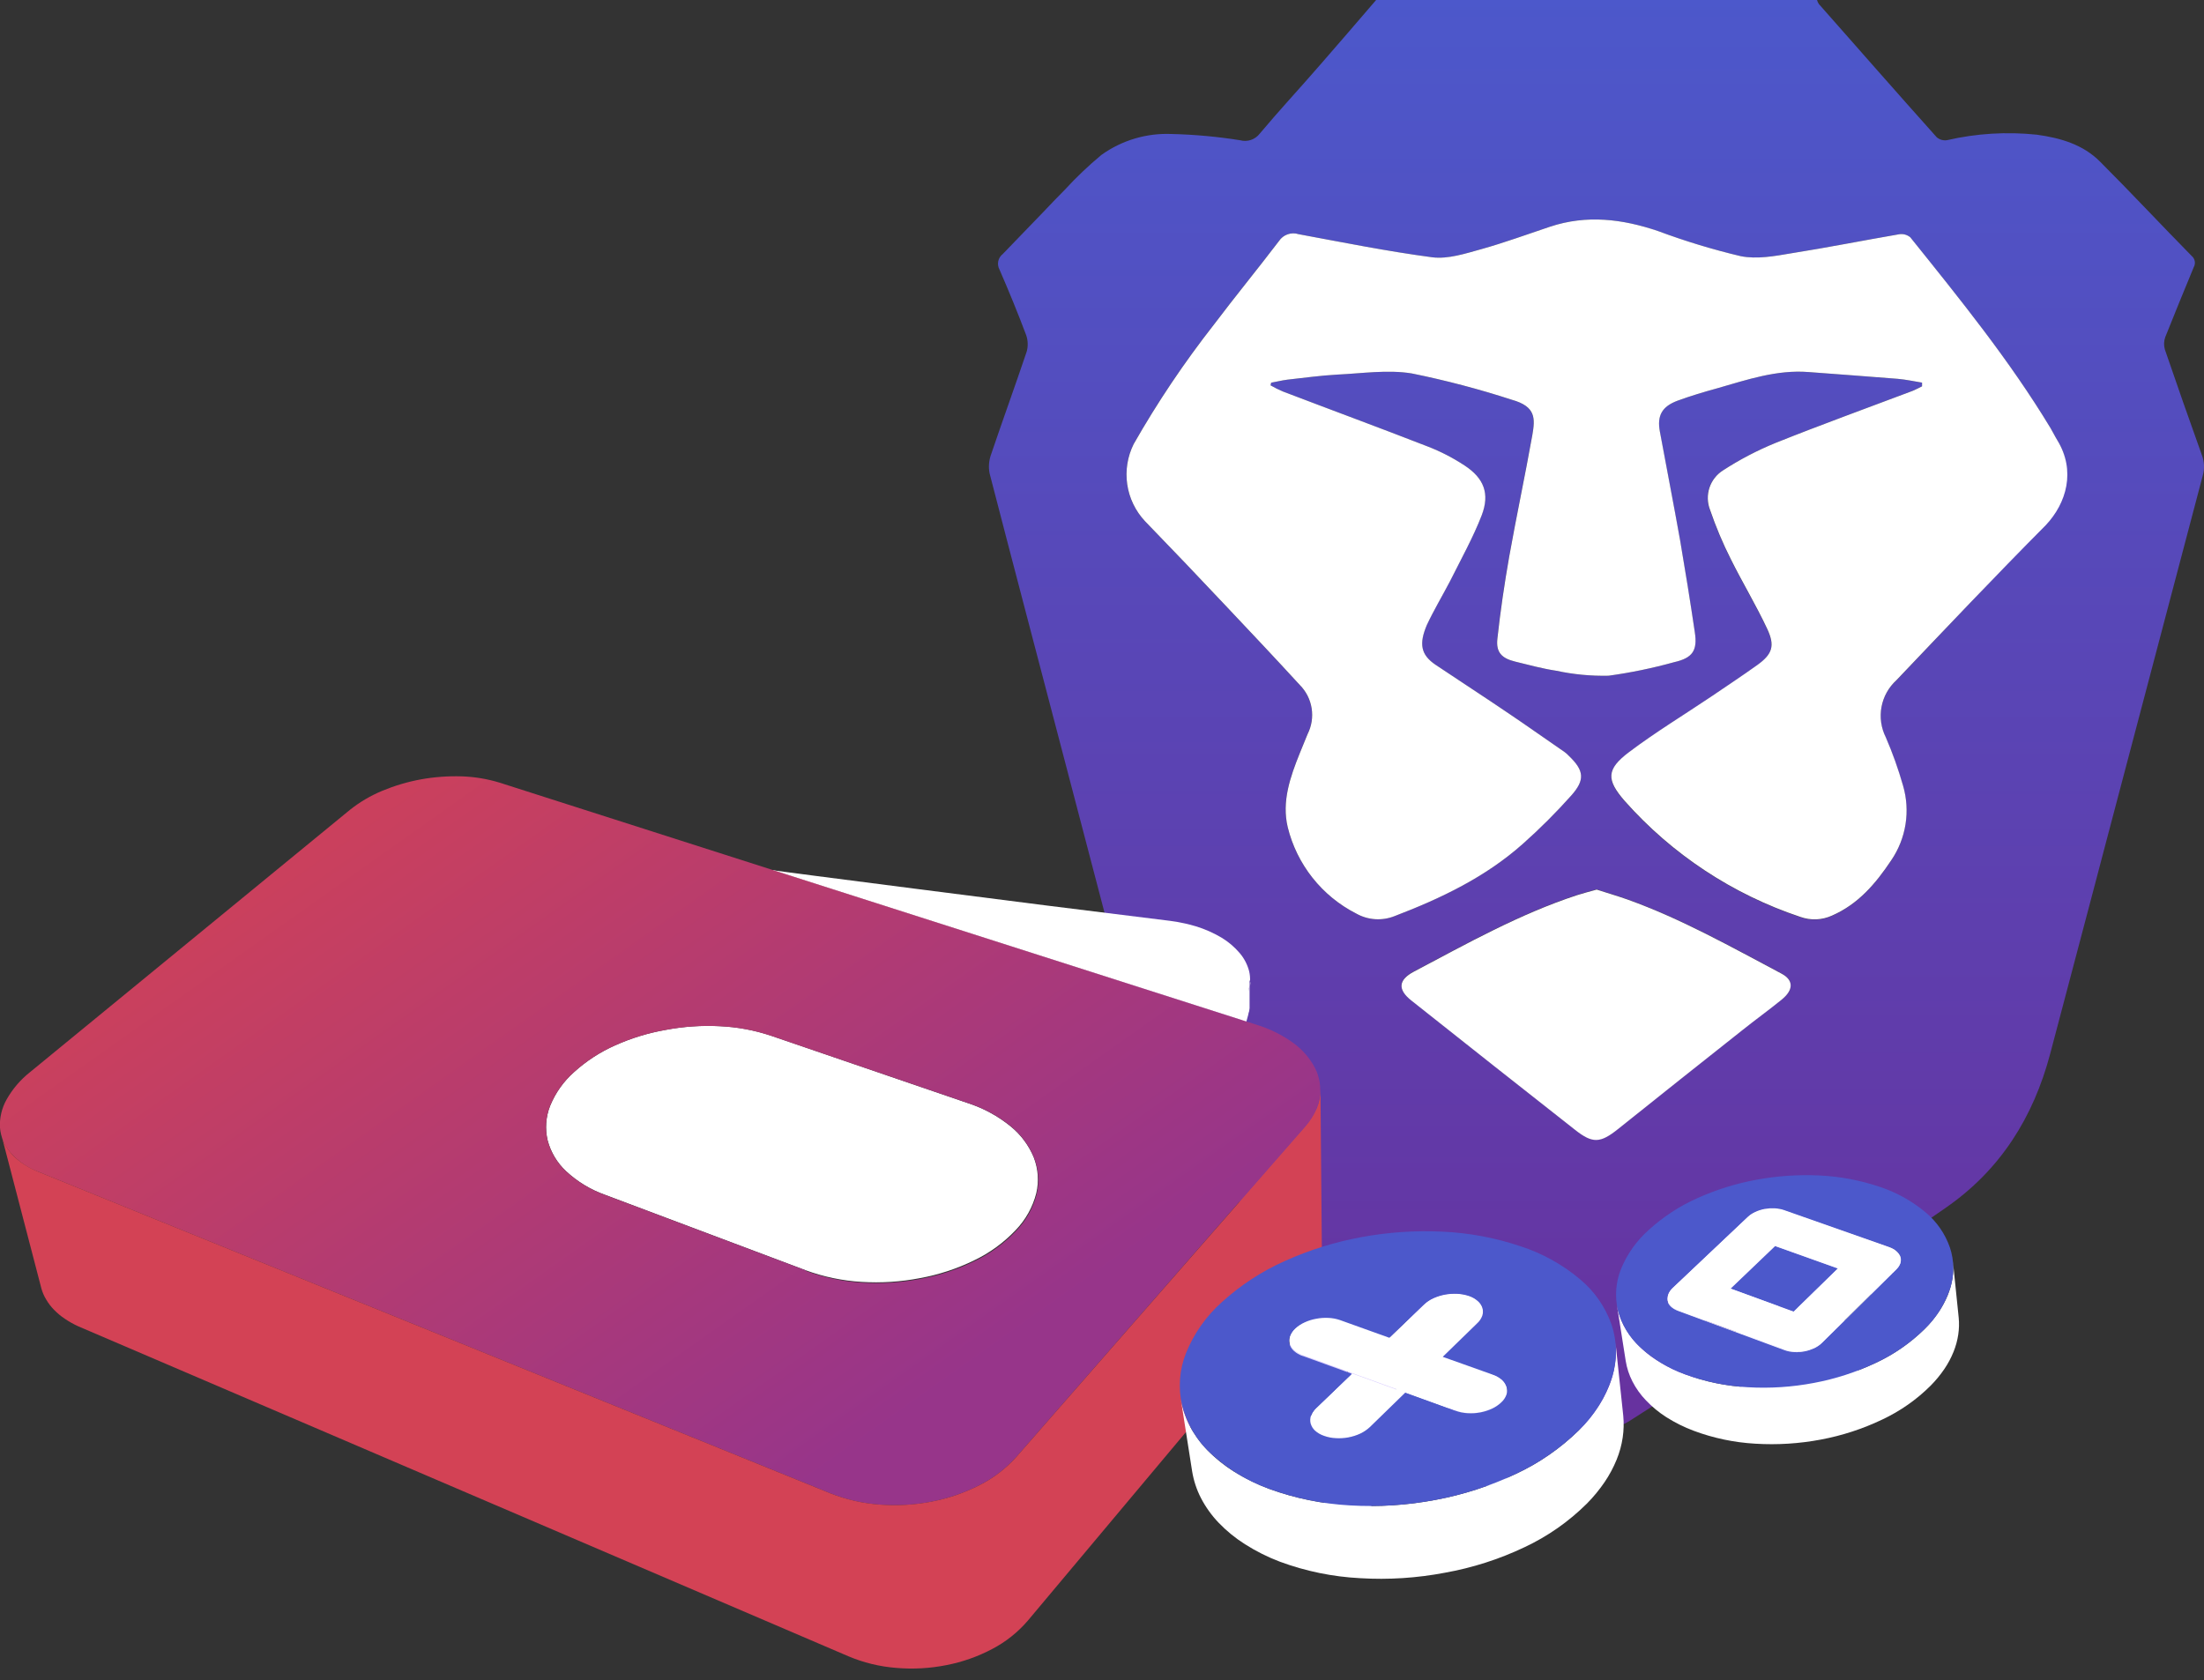 <?xml version="1.0" encoding="UTF-8"?>
<svg fill="none" viewBox="0 0 240 183" xmlns="http://www.w3.org/2000/svg">
<rect x="0" y="0" width="240" height="183" fill="#333333" stroke="none"/>
<g clip-path="url(#i)">
<path d="m239.76 49.54c-1.366-3.812-2.707-7.638-4.022-11.478-0.129-0.441-0.114-0.911 0.042-1.343 0.999-2.519 2.04-5.038 3.098-7.607 0.116-0.2 0.157-0.435 0.116-0.663-0.042-0.228-0.163-0.433-0.342-0.58-3.359-3.417-6.6-6.894-9.976-10.269-1.864-1.873-4.324-2.578-6.876-2.93-3.272-0.345-6.577-0.143-9.782 0.596-0.196 0.03-0.396 0.019-0.587-0.033s-0.369-0.144-0.522-0.269c-4.307-4.811-8.556-9.664-12.847-14.526-0.09-0.134-0.158-0.281-0.201-0.437h-48.012c-2.032 2.359-4.055 4.727-6.104 7.07-2.183 2.519-4.434 4.937-6.566 7.481-0.245 0.32-0.579 0.559-0.961 0.688-0.381 0.129-0.792 0.141-1.18 0.034-2.465-0.393-4.953-0.62-7.448-0.68-2.733-0.12-5.427 0.681-7.65 2.276-1.408 1.167-2.735 2.43-3.971 3.778-0.84 0.84-1.596 1.637-2.385 2.469-1.461 1.517-2.925 3.034-4.391 4.551-0.25 0.192-0.423 0.466-0.489 0.773s-0.021 0.629 0.128 0.906c1.024 2.351 1.998 4.727 2.905 7.137 0.208 0.587 0.229 1.223 0.059 1.822-1.26 3.736-2.612 7.456-3.879 11.201-0.236 0.653-0.291 1.358-0.16 2.04 2.578 9.967 5.206 19.917 7.809 29.875 1.452 5.533 2.897 11.084 4.349 16.608 1.271 4.854 2.544 9.704 3.821 14.552 0.235 0.839 0.487 1.754 0.747 2.619 0.942 3.434 2.446 6.688 4.45 9.631 0.487 0.68 0.999 1.319 1.537 1.931 1.386 1.545 2.918 2.951 4.576 4.199 0.84 0.646 1.679 1.259 2.578 1.864 0.126 0.084 0.252 0.168 0.369 0.26 0.118 0.092 0.218 0.143 0.336 0.218l1.956 1.344c0.177 0.117 0.361 0.252 0.555 0.369 5.357 3.661 10.722 7.317 16.096 10.966 2.049 1.394 4.095 2.794 6.138 4.199l0.73 0.495 0.697 0.462c0.061 0.047 0.126 0.089 0.193 0.126 1.789 1.192 3.602 2.334 5.441 3.451 0.808 0.547 1.728 0.907 2.693 1.052s1.95 0.073 2.883-0.213c0.635-0.202 1.241-0.484 1.805-0.839 0.168-0.109 0.353-0.219 0.521-0.336 1.892-1.204 3.772-2.413 5.642-3.627l0.647-0.42c0.095-0.057 0.188-0.119 0.277-0.185l0.126-0.076c1.771-1.15 3.535-2.334 5.281-3.518 0.118-0.067 0.227-0.151 0.336-0.226l0.453-0.303 0.244-0.168c2.564-1.735 5.122-3.481 7.674-5.239 4.383-3.006 8.764-6.026 13.141-9.06 5.953-4.114 9.555-9.849 11.394-16.793 1.618-6.119 3.236-12.243 4.853-18.372 0.278-1.066 0.563-2.133 0.84-3.199 3.633-13.798 7.272-27.594 10.916-41.387 0.214-0.747 0.178-1.542-0.101-2.267zm-45.745 59.305c-1.419 1.15-2.897 2.217-4.324 3.359-4.517 3.571-9.021 7.154-13.51 10.747-1.923 1.537-2.763 1.587-4.66 0.093-5.962-4.686-11.909-9.385-17.843-14.098-1.503-1.192-1.427-2.242 0.285-3.149 5.786-3.056 11.512-6.28 17.776-8.329 0.672-0.218 1.352-0.386 2.124-0.605 1.084 0.353 2.217 0.68 3.359 1.083 5.878 2.108 11.31 5.181 16.793 8.086 1.302 0.731 1.293 1.789 0 2.838v-0.025zm28.666-51.748c-5.407 5.651-10.781 11.344-16.18 17.012-0.848 0.767-1.42 1.792-1.629 2.915-0.209 1.124-0.044 2.285 0.47 3.307 0.738 1.707 1.363 3.46 1.873 5.248 0.403 1.371 0.497 2.815 0.273 4.226-0.224 1.412-0.759 2.756-1.566 3.935-1.68 2.519-3.577 4.753-6.432 6.004-1.09 0.499-2.332 0.55-3.46 0.143-7.357-2.454-13.941-6.797-19.093-12.595-2.041-2.334-2.049-3.476 0.453-5.357 2.863-2.158 5.936-4.022 8.909-6.02 1.679-1.142 3.358-2.25 5.038-3.451 1.679-1.201 1.948-2.116 1.091-3.946-1.2-2.569-2.695-5.038-3.946-7.557-0.883-1.745-1.643-3.549-2.276-5.399-0.31-0.776-0.338-1.637-0.077-2.431 0.261-0.794 0.794-1.47 1.505-1.91 1.811-1.174 3.728-2.175 5.726-2.989 4.929-1.973 9.925-3.779 14.879-5.651 0.361-0.143 0.697-0.328 1.05-0.504v-0.403c-0.84-0.134-1.747-0.336-2.628-0.411-3.242-0.269-6.483-0.487-9.715-0.739-3.477-0.277-6.718 0.84-9.942 1.763-1.469 0.403-2.93 0.84-4.349 1.36-1.68 0.63-2.242 1.612-1.915 3.359 0.731 3.963 1.503 7.91 2.209 11.873 0.565 3.291 1.097 6.617 1.595 9.975 0.311 2.015-0.252 2.813-2.242 3.266-2.346 0.652-4.733 1.146-7.146 1.478-1.92 0.043-3.84-0.141-5.718-0.546-1.503-0.227-2.972-0.63-4.45-0.991-1.478-0.361-2.116-1.016-1.939-2.519 0.327-2.981 0.764-5.953 1.284-8.909 0.79-4.425 1.73-8.816 2.519-13.241 0.311-1.814 0.403-3.107-2.216-3.846-3.581-1.165-7.226-2.124-10.916-2.872-2.628-0.428-5.399 0-8.103 0.126-1.822 0.101-3.635 0.353-5.449 0.554-0.596 0.075-1.176 0.227-1.763 0.327 0 0.101-0.042 0.202-0.068 0.285 0.441 0.257 0.898 0.484 1.369 0.68 5.231 1.998 10.496 3.938 15.718 5.97 1.42 0.547 2.777 1.245 4.048 2.082 2.116 1.385 2.771 3.073 1.864 5.433-0.907 2.359-2.267 4.811-3.46 7.196-0.839 1.604-1.755 3.132-2.519 4.761-0.839 2.007-0.697 3.216 0.991 4.341 2.637 1.772 5.307 3.493 7.935 5.281 2.049 1.377 4.055 2.813 6.079 4.198 0.165 0.118 0.317 0.253 0.453 0.403 1.68 1.604 1.806 2.628 0.252 4.358-1.644 1.843-3.393 3.59-5.239 5.231-4.072 3.627-8.917 5.945-13.972 7.876-0.676 0.27-1.405 0.385-2.132 0.336-0.727-0.05-1.433-0.262-2.066-0.622-1.841-0.94-3.458-2.264-4.742-3.884-1.283-1.62-2.204-3.497-2.698-5.503-0.671-2.804 0.269-5.483 1.319-8.086 0.277-0.68 0.554-1.377 0.839-2.057 0.44-0.867 0.595-1.85 0.444-2.81-0.15-0.96-0.6-1.848-1.283-2.539-2.662-2.905-5.358-5.76-8.053-8.615-2.922-3.107-5.861-6.186-8.816-9.236-1.037-1.107-1.71-2.505-1.93-4.006-0.219-1.501 0.027-3.033 0.704-4.391 2.583-4.535 5.496-8.873 8.715-12.981 2.318-3.073 4.77-6.062 7.104-9.127 0.226-0.342 0.558-0.6 0.945-0.735 0.386-0.135 0.807-0.139 1.196-0.013 4.845 0.898 9.681 1.872 14.568 2.519 1.722 0.21 3.594-0.411 5.332-0.89 2.519-0.705 5.038-1.629 7.498-2.452 3.972-1.31 7.851-0.84 11.755 0.487 2.936 1.095 5.937 2.006 8.985 2.729 1.746 0.353 3.686 0 5.5-0.311 3.938-0.621 7.842-1.402 11.755-2.074 0.215-0.035 0.435-0.023 0.645 0.035 0.211 0.058 0.406 0.161 0.572 0.301 5.391 6.717 10.807 13.393 15.265 20.773 0.261 0.437 0.479 0.898 0.748 1.335 1.931 3.208 0.923 6.726-1.344 9.136z" fill="url(#h)"/>
<path d="m194.02 108.87c-1.419 1.151-2.897 2.217-4.324 3.359-4.517 3.571-9.021 7.154-13.51 10.748-1.923 1.536-2.763 1.587-4.66 0.092-5.962-4.685-11.909-9.385-17.843-14.098-1.503-1.192-1.427-2.242 0.285-3.149 5.786-3.056 11.512-6.28 17.776-8.329 0.672-0.218 1.352-0.386 2.124-0.605 1.084 0.353 2.217 0.68 3.359 1.083 5.878 2.107 11.31 5.181 16.793 8.085 1.302 0.706 1.293 1.764 0 2.813z" fill="#fff"/>
<path d="m206.51 74.083c-0.848 0.767-1.42 1.792-1.629 2.915-0.209 1.124-0.044 2.285 0.47 3.307 0.738 1.707 1.363 3.46 1.873 5.248 0.403 1.371 0.497 2.815 0.273 4.226-0.224 1.412-0.759 2.756-1.566 3.935-1.68 2.519-3.577 4.753-6.432 6.004-1.09 0.499-2.332 0.55-3.46 0.143-7.357-2.454-13.941-6.797-19.093-12.595-2.041-2.334-2.049-3.476 0.453-5.357 2.863-2.158 5.936-4.022 8.909-6.02 1.679-1.142 3.358-2.25 5.038-3.451 1.679-1.201 1.948-2.116 1.091-3.946-1.2-2.569-2.695-5.038-3.946-7.557-0.883-1.745-1.643-3.549-2.276-5.399-0.304-0.773-0.328-1.628-0.067-2.416s0.79-1.461 1.495-1.9c1.811-1.174 3.728-2.175 5.726-2.989 4.929-1.973 9.925-3.779 14.879-5.651 0.361-0.143 0.697-0.327 1.05-0.504v-0.403c-0.84-0.134-1.747-0.336-2.628-0.411-3.242-0.269-6.483-0.487-9.715-0.739-3.477-0.277-6.718 0.84-9.942 1.763-1.469 0.403-2.93 0.84-4.349 1.36-1.68 0.63-2.242 1.612-1.915 3.359 0.731 3.963 1.503 7.91 2.209 11.873 0.565 3.292 1.097 6.617 1.595 9.975 0.311 2.015-0.252 2.813-2.242 3.266-2.346 0.652-4.733 1.146-7.146 1.478-1.92 0.043-3.84-0.141-5.718-0.546-1.503-0.227-2.972-0.63-4.45-0.991-1.478-0.361-2.116-1.016-1.939-2.519 0.327-2.981 0.764-5.953 1.284-8.909 0.79-4.425 1.73-8.816 2.519-13.241 0.311-1.814 0.403-3.107-2.216-3.846-3.581-1.165-7.226-2.124-10.916-2.872-2.628-0.428-5.399 0-8.103 0.126-1.822 0.101-3.635 0.353-5.449 0.554-0.596 0.076-1.176 0.227-1.763 0.328 0 0.101-0.042 0.202-0.068 0.285 0.441 0.257 0.898 0.484 1.369 0.68 5.231 1.998 10.496 3.938 15.718 5.97 1.42 0.547 2.777 1.245 4.048 2.082 2.116 1.385 2.77 3.073 1.864 5.433-0.907 2.359-2.267 4.811-3.46 7.196-0.839 1.604-1.755 3.132-2.519 4.761-0.839 2.007-0.697 3.216 0.991 4.341 2.637 1.772 5.307 3.493 7.935 5.281 2.049 1.377 4.055 2.813 6.079 4.198 0.165 0.118 0.317 0.253 0.453 0.403 1.68 1.604 1.806 2.628 0.252 4.358-1.644 1.843-3.393 3.59-5.239 5.231-4.073 3.627-8.917 5.945-13.972 7.876-0.676 0.27-1.405 0.385-2.132 0.336-0.727-0.05-1.433-0.262-2.066-0.622-1.841-0.94-3.458-2.264-4.742-3.884-1.283-1.62-2.204-3.497-2.698-5.503-0.672-2.804 0.269-5.483 1.318-8.086 0.278-0.68 0.555-1.377 0.84-2.057 0.44-0.867 0.595-1.85 0.444-2.81-0.15-0.96-0.6-1.848-1.284-2.539-2.661-2.905-5.357-5.76-8.052-8.615-2.922-3.107-5.861-6.186-8.816-9.236-1.037-1.107-1.71-2.505-1.93-4.006-0.219-1.501 0.027-3.033 0.704-4.391 2.583-4.535 5.496-8.873 8.715-12.981 2.318-3.073 4.77-6.062 7.104-9.127 0.226-0.342 0.558-0.6 0.945-0.735 0.386-0.135 0.807-0.139 1.196-0.013 4.845 0.898 9.681 1.872 14.568 2.519 1.722 0.21 3.594-0.411 5.332-0.89 2.519-0.705 5.038-1.629 7.498-2.452 3.972-1.31 7.851-0.84 11.755 0.487 2.936 1.095 5.937 2.006 8.985 2.729 1.746 0.353 3.686 0 5.5-0.311 3.938-0.621 7.842-1.402 11.755-2.074 0.215-0.035 0.435-0.023 0.645 0.035 0.211 0.058 0.406 0.161 0.572 0.301 5.391 6.717 10.807 13.393 15.265 20.773 0.261 0.437 0.479 0.898 0.748 1.335 2.015 3.308 1.007 6.826-1.26 9.236-5.491 5.525-10.865 11.218-16.264 16.886z" fill="#fff"/>
<path d="m135.07 111.04 0.042 2.468-49.549-16.894-1.427-1.864 50.934 16.29z" fill="#fff"/>
<path d="m136.12 106.86c0.018-0.355-0.013-0.711-0.092-1.058-0.188-0.74-0.544-1.427-1.041-2.007-0.566-0.663-1.235-1.23-1.982-1.679-0.874-0.517-1.807-0.929-2.779-1.226l-0.663-0.185c-0.227-0.058-0.454-0.117-0.689-0.159l-0.714-0.143-0.739-0.109-13.51-1.679-14.131-1.805-11.067-1.427c-2.788-0.361-4.501-0.588-4.551-0.605l50.934 16.29v2.468l0.84-3.056c0-0.109 0.058-0.227 0.084-0.336 0.025-0.109 0.042-0.226 0.05-0.336 8e-3 -0.109 0-0.218 0-0.327 8e-3 -0.112 8e-3 -0.224 0-0.336v-2.401c0.02 0.037 0.037 0.077 0.05 0.117zm-0.092 0.84c-0.021 0.113-0.049 0.226-0.084 0.336 0.041-0.183 0.069-0.368 0.084-0.555 7e-3 0.073 7e-3 0.146 0 0.219zm0.092-0.655v0.327 0.059c0.023-0.159 0.037-0.318 0.042-0.478l-0.042 0.092z" fill="#fff"/>
<path d="m110.05 122.68c-1.369-1.116-2.932-1.97-4.61-2.519l-21.47-7.356c-1.809-0.606-3.694-0.956-5.601-1.041-1.968-0.099-3.941 0.036-5.878 0.403-1.893 0.33-3.738 0.894-5.491 1.679-1.644 0.728-3.161 1.714-4.492 2.923-1.139 1.009-2.03 2.267-2.603 3.677-0.47 1.195-0.564 2.504-0.269 3.754 0.34 1.286 1.035 2.45 2.007 3.358 1.227 1.142 2.676 2.02 4.257 2.578l21.831 8.212c1.957 0.717 4.007 1.144 6.088 1.268 2.133 0.132 4.275-6e-3 6.373-0.412 2.038-0.372 4.016-1.022 5.878-1.931 1.694-0.809 3.225-1.922 4.517-3.283 1.085-1.12 1.861-2.503 2.251-4.014 0.309-1.31 0.212-2.684-0.278-3.938-0.546-1.309-1.409-2.463-2.51-3.358z" fill="#fff"/>
<path d="m136.86 111.62c1.437 0.437 2.791 1.113 4.005 1.998 0.984 0.719 1.788 1.656 2.351 2.738 0.483 0.974 0.653 2.074 0.487 3.148-0.213 1.194-0.764 2.301-1.587 3.191l-31.462 36.005c-1.133 1.261-2.491 2.301-4.005 3.064-1.632 0.835-3.373 1.434-5.173 1.781-1.86 0.363-3.76 0.476-5.651 0.335-1.855-0.131-3.679-0.548-5.407-1.234l-86.225-35.014c-1.166-0.431-2.207-1.144-3.031-2.074-0.678-0.77-1.087-1.739-1.167-2.762-0.05-1.061 0.2-2.115 0.722-3.04 0.652-1.158 1.525-2.176 2.569-2.997l34.812-28.549c1.076-0.855 2.265-1.556 3.535-2.082 1.352-0.561 2.759-0.978 4.198-1.243 1.462-0.263 2.948-0.372 4.434-0.328 1.407 0.045 2.802 0.277 4.148 0.689l82.447 26.374zm-49.078 26.81c1.957 0.717 4.007 1.144 6.088 1.268 2.133 0.133 4.274-6e-3 6.373-0.411 2.038-0.372 4.016-1.022 5.878-1.931 1.693-0.81 3.225-1.922 4.517-3.284 1.085-1.12 1.861-2.503 2.25-4.013 0.31-1.31 0.213-2.684-0.277-3.938-0.538-1.338-1.404-2.519-2.519-3.434-1.369-1.116-2.931-1.97-4.61-2.519l-21.52-7.356c-1.809-0.606-3.694-0.956-5.601-1.041-1.968-0.099-3.941 0.036-5.878 0.403-1.893 0.33-3.738 0.894-5.491 1.679-1.644 0.728-3.161 1.714-4.492 2.923-1.139 1.009-2.03 2.267-2.603 3.677-0.47 1.195-0.564 2.504-0.269 3.753 0.34 1.287 1.035 2.451 2.007 3.359 1.227 1.142 2.676 2.02 4.257 2.578l21.831 8.212" fill="url(#g)"/>
<path d="m143.79 118.65c3e-3 0.7-0.131 1.393-0.395 2.041-0.307 0.73-0.733 1.405-1.259 1.998l-31.479 36.005c-1.133 1.261-2.491 2.301-4.005 3.064-1.632 0.835-3.373 1.434-5.173 1.781-1.86 0.363-3.76 0.476-5.651 0.335-1.858-0.132-3.684-0.548-5.416-1.234l-86.216-35.014c-0.534-0.209-1.046-0.47-1.528-0.781-0.429-0.271-0.826-0.589-1.184-0.948-0.325-0.321-0.608-0.682-0.84-1.075-0.218-0.37-0.382-0.768-0.487-1.184l4.358 16.726c0.119 0.417 0.294 0.815 0.521 1.184 0.233 0.4 0.515 0.769 0.84 1.1 0.353 0.365 0.744 0.692 1.167 0.974 0.472 0.324 0.972 0.605 1.495 0.84l83.823 35.92c1.663 0.706 3.43 1.137 5.231 1.276 1.827 0.157 3.667 0.055 5.466-0.302 1.743-0.337 3.427-0.931 4.996-1.763 1.47-0.77 2.781-1.813 3.862-3.073l30.43-36.299c0.264-0.313 0.503-0.647 0.713-0.999 0.197-0.327 0.365-0.669 0.504-1.024 0.129-0.335 0.227-0.681 0.294-1.033 0.061-0.341 0.089-0.687 0.084-1.033l-0.151-17.482z" fill="url(#f)"/>
<path d="m194.24 131.83 0.772 6.07c-0.155-0.058-0.315-0.103-0.479-0.134-0.169-0.032-0.34-0.054-0.512-0.067h-0.546c-0.184 0-0.369 0.042-0.545 0.075-0.179 0.033-0.355 0.075-0.529 0.126l-0.487 0.193c-0.148 0.073-0.291 0.154-0.429 0.244-0.128 0.084-0.249 0.18-0.361 0.285l-0.839-6.062c0.111-0.106 0.232-0.202 0.361-0.285 0.14-0.091 0.285-0.173 0.436-0.244 0.161-0.074 0.327-0.139 0.496-0.193 0.174-0.055 0.35-0.099 0.529-0.134 0.185 0 0.369-0.051 0.554-0.068h0.546c0.175 0.01 0.349 0.032 0.52 0.068 0.176 0.021 0.348 0.063 0.513 0.126z" fill="#D9CDFE"/>
<path d="m205.73 135.83 0.689 6.113-11.411-4.09-0.772-6.07 11.494 4.047z" fill="#D9CDFE"/>
<path d="m207.61 143c-0.039-0.115-0.093-0.225-0.159-0.327-0.073-0.107-0.161-0.203-0.261-0.285-0.106-0.096-0.221-0.18-0.344-0.252-0.136-0.078-0.279-0.143-0.428-0.193l-0.689-6.113c0.151 0.052 0.297 0.117 0.437 0.193 0.121 0.072 0.236 0.154 0.344 0.243 0.101 0.088 0.191 0.186 0.269 0.294 0.065 0.1 0.118 0.207 0.16 0.319 0.218 2.038 0.442 4.078 0.671 6.121z" fill="#D9CDFE"/>
<path d="m190.31 132.52 0.814 6.062-8.102 7.776-0.907-6.088 8.195-7.75z" fill="#D9CDFE"/>
<path d="m207.66 143.21v-0.1-0.059-0.051c-0.224-2.043-0.448-4.083-0.671-6.121v0.059 0.051 0.05 0.059l0.671 6.112z" fill="#D9CDFE"/>
<path d="m200.14 138.16 0.739 6.121-6.801-2.477-0.789-6.088 6.851 2.444z" fill="#fff"/>
<path d="m193.29 135.71 0.789 6.088-4.794 4.66-0.849-6.104 4.854-4.644z" fill="#fff"/>
<path d="m206.98 137.1 0.671 6.112c0.017 0.1 0.017 0.203 0 0.303-0.012 0.101-0.037 0.199-0.075 0.294-0.045 0.102-0.098 0.2-0.16 0.293-0.071 0.099-0.149 0.192-0.235 0.278l-0.68-6.122c0.086-0.086 0.164-0.178 0.235-0.277 0.063-0.092 0.116-0.191 0.16-0.294 0.039-0.094 0.067-0.193 0.084-0.293 0.012-0.098 0.012-0.197 0-0.294z" fill="#fff"/>
<path d="m182.48 147.64-0.907-6.096c-0.016-0.108-0.016-0.218 0-0.327 0.019-0.112 0.05-0.222 0.093-0.327 0.05-0.113 0.112-0.22 0.185-0.32 0.075-0.11 0.162-0.211 0.26-0.302l0.932 6.088c-0.094 0.094-0.181 0.195-0.26 0.302-0.072 0.102-0.131 0.212-0.177 0.327-0.042 0.106-0.073 0.216-0.092 0.328-0.028 0.107-0.04 0.217-0.034 0.327z" fill="#D9CDFE"/>
<path d="m182.48 147.64-0.907-6.096v0.101c0.028 0.12 0.077 0.233 0.143 0.336 0.066 0.11 0.148 0.209 0.244 0.294 0.101 0.097 0.214 0.182 0.336 0.252 0.134 0.079 0.274 0.146 0.419 0.201l0.899 6.105c-0.145-0.056-0.286-0.123-0.42-0.202-0.12-0.075-0.233-0.162-0.336-0.26-0.09-0.088-0.169-0.187-0.235-0.294-0.066-0.103-0.115-0.217-0.143-0.336v-0.101z" fill="#fff"/>
<path d="m195.32 142.87 0.789 6.13-6.826-2.536-0.849-6.104 6.886 2.51z" fill="#D9CDFE"/>
<path d="m200.14 138.16 0.739 6.121-4.769 4.719-0.789-6.13 4.819-4.71z" fill="#D9CDFE"/>
<path d="m188.44 140.36 4.854-4.644 6.851 2.444-4.819 4.71-6.886-2.51z" fill="url(#e)"/>
<path d="m206.5 138.26 0.68 6.122-7.994 8.01-0.772-6.146 8.086-7.986z" fill="#fff"/>
<path d="m194.35 147.01 0.806 6.146-11.512-4.324-0.898-6.105 11.604 4.283z" fill="#fff"/>
<path d="m198.41 146.24 0.772 6.146c-0.116 0.112-0.239 0.216-0.369 0.311-0.142 0.095-0.291 0.179-0.445 0.251-0.162 0.084-0.331 0.154-0.504 0.21-0.179 0.058-0.361 0.103-0.546 0.135-0.188 0.041-0.379 0.066-0.571 0.075h-0.562c-0.185 0-0.361 0-0.538-0.075-0.168-0.035-0.334-0.083-0.495-0.143l-0.84-6.146c0.164 0.061 0.332 0.109 0.504 0.142 0.18 0.036 0.362 0.059 0.546 0.068 0.187 0.012 0.375 0.012 0.562 0 0.193 0 0.387-0.042 0.571-0.076 0.188-0.034 0.374-0.081 0.554-0.143 0.174-0.058 0.345-0.125 0.513-0.201 0.155-0.075 0.303-0.162 0.445-0.261 0.143-0.085 0.278-0.183 0.403-0.293z" fill="#fff"/>
<path d="m212.66 137.39 0.629 6.129c0.059 0.613 0.042 1.23-0.05 1.839-0.096 0.642-0.268 1.271-0.512 1.872-0.265 0.659-0.6 1.286-0.999 1.873-0.444 0.653-0.947 1.263-1.503 1.822-1.53 1.522-3.311 2.769-5.265 3.686-2.116 1.011-4.354 1.742-6.658 2.175-2.36 0.447-4.766 0.6-7.163 0.453-2.297-0.13-4.562-0.605-6.717-1.411-1.033-0.387-2.023-0.88-2.956-1.469-0.81-0.515-1.554-1.127-2.216-1.822-0.596-0.614-1.097-1.313-1.487-2.074-0.364-0.709-0.614-1.471-0.738-2.259l-0.958-6.087c0.124 0.782 0.373 1.539 0.739 2.242 0.393 0.759 0.897 1.455 1.495 2.065 0.668 0.694 1.421 1.301 2.242 1.806 0.937 0.589 1.933 1.079 2.972 1.461 2.182 0.801 4.472 1.271 6.793 1.393 2.417 0.142 4.843-0.016 7.221-0.47 2.323-0.434 4.58-1.165 6.717-2.175 1.969-0.913 3.767-2.157 5.315-3.677 0.564-0.558 1.073-1.168 1.52-1.822 0.403-0.591 0.743-1.221 1.016-1.881 0.242-0.6 0.417-1.225 0.521-1.864 0.091-0.598 0.105-1.204 0.042-1.805z" fill="#fff"/>
<path d="m204.65 129.25c1.842 0.603 3.552 1.552 5.038 2.796 1.213 1.012 2.128 2.336 2.645 3.829 0.476 1.428 0.491 2.971 0.042 4.408-0.551 1.705-1.517 3.246-2.813 4.484-1.548 1.52-3.346 2.764-5.315 3.677-2.137 1.01-4.394 1.741-6.717 2.175-2.378 0.454-4.804 0.612-7.221 0.47-2.321-0.122-4.611-0.592-6.793-1.393-1.853-0.658-3.55-1.69-4.987-3.032-1.15-1.081-1.968-2.467-2.36-3.996-0.338-1.469-0.224-3.006 0.328-4.409 0.67-1.656 1.716-3.133 3.056-4.315 1.56-1.421 3.338-2.583 5.265-3.443 2.054-0.927 4.214-1.6 6.431-2.007 2.261-0.42 4.563-0.578 6.86-0.47 2.227 0.104 4.428 0.516 6.541 1.226zm-6.238 16.995 8.086-7.986c0.099-0.1 0.189-0.21 0.268-0.327 0.07-0.111 0.126-0.229 0.168-0.353 0.073-0.226 0.073-0.47 0-0.697-0.041-0.112-0.095-0.219-0.159-0.319-0.078-0.108-0.168-0.206-0.269-0.294-0.108-0.089-0.224-0.171-0.344-0.243-0.14-0.076-0.286-0.141-0.437-0.193l-11.486-4.005c-0.157-0.061-0.321-0.103-0.487-0.126-0.172-0.036-0.346-0.058-0.521-0.068h-0.546c-0.185 0-0.369 0-0.554 0.068-0.179 0.035-0.355 0.079-0.529 0.134-0.169 0.054-0.334 0.119-0.495 0.193-0.151 0.071-0.297 0.153-0.437 0.244-0.129 0.083-0.25 0.179-0.361 0.285l-8.195 7.75c-0.106 0.097-0.199 0.207-0.277 0.328-0.079 0.104-0.142 0.22-0.185 0.344-0.048 0.115-0.076 0.237-0.084 0.361-0.021 0.114-0.021 0.23 0 0.344 0.028 0.12 0.076 0.233 0.143 0.336 0.066 0.11 0.148 0.209 0.243 0.294 0.102 0.097 0.215 0.182 0.336 0.252 0.134 0.079 0.275 0.146 0.42 0.201l11.604 4.283c0.164 0.061 0.332 0.109 0.504 0.142 0.18 0.036 0.362 0.059 0.546 0.068 0.187 0.012 0.375 0.012 0.562 0 0.193 0 0.387-0.042 0.571-0.076 0.188-0.034 0.374-0.081 0.554-0.143 0.174-0.058 0.345-0.125 0.513-0.201 0.155-0.075 0.303-0.162 0.445-0.261 0.132-0.089 0.255-0.19 0.369-0.302" fill="url(#d)"/>
<path d="m206.94 136.86c0.072 0.226 0.072 0.47 0 0.696-0.042 0.124-0.099 0.243-0.168 0.353-0.08 0.117-0.17 0.227-0.269 0.328l-8.086 7.985c-0.114 0.112-0.237 0.213-0.369 0.302-0.142 0.098-0.29 0.185-0.445 0.26-0.168 0.076-0.339 0.143-0.513 0.202-0.181 0.061-0.366 0.109-0.554 0.143-0.185 0-0.378 0.058-0.571 0.075-0.187 0.013-0.375 0.013-0.562 0-0.184-9e-3 -0.366-0.031-0.546-0.067-0.172-0.034-0.34-0.081-0.504-0.143l-11.612-4.257c-0.146-0.055-0.286-0.123-0.42-0.201-0.122-0.071-0.235-0.155-0.336-0.252-0.095-0.086-0.177-0.185-0.244-0.294-0.066-0.103-0.114-0.217-0.142-0.336-0.022-0.114-0.022-0.23 0-0.344 8e-3 -0.124 0.036-0.246 0.084-0.361 0.043-0.124 0.105-0.24 0.184-0.345 0.078-0.12 0.171-0.23 0.277-0.327l8.196-7.75c0.111-0.106 0.232-0.202 0.361-0.286 0.139-0.091 0.285-0.172 0.436-0.243 0.161-0.074 0.327-0.139 0.496-0.193 0.173-0.055 0.35-0.1 0.529-0.135 0.184 0 0.369-0.05 0.554-0.067h0.546c0.175 0.01 0.349 0.032 0.52 0.067 0.167 0.023 0.33 0.066 0.487 0.126l11.445 4.031c0.15 0.052 0.296 0.117 0.436 0.193 0.121 0.072 0.236 0.154 0.345 0.243 0.1 0.088 0.19 0.186 0.268 0.294 0.07 0.094 0.129 0.196 0.177 0.303zm-11.621 5.986 4.819-4.702-6.851-2.452-4.853 4.644 6.885 2.519" fill="#fff"/>
<path d="m160.91 149c-0.41-0.146-0.841-0.228-1.276-0.244-0.444-0.026-0.889 2e-3 -1.327 0.084-0.428 0.082-0.845 0.214-1.242 0.395-0.366 0.17-0.704 0.397-0.999 0.671l-0.983-7.867c0.298-0.277 0.638-0.504 1.008-0.672 0.4-0.18 0.82-0.313 1.251-0.394 0.443-0.081 0.893-0.112 1.343-0.093 0.437 0.024 0.869 0.106 1.285 0.244 0.311 2.628 0.621 5.248 0.94 7.876z" fill="#D9CDFE"/>
<path d="m162.41 150.53c-0.02-0.16-0.065-0.316-0.134-0.462-0.082-0.153-0.184-0.294-0.303-0.42-0.136-0.137-0.288-0.258-0.453-0.361-0.192-0.113-0.395-0.209-0.605-0.285-0.319-2.628-0.629-5.248-0.94-7.876 0.211 0.074 0.413 0.17 0.605 0.285 0.168 0.1 0.323 0.222 0.461 0.361 0.121 0.125 0.223 0.266 0.303 0.42 0.072 0.141 0.118 0.295 0.134 0.453 0.285 2.368 0.655 5.525 0.932 7.885z" fill="#D9CDFE"/>
<path d="m142.17 152.52c-0.12 0.113-0.23 0.237-0.327 0.37-0.084 0.12-0.155 0.25-0.21 0.386-0.056 0.125-0.093 0.258-0.109 0.395-0.017 0.125-0.017 0.252 0 0.377l-1.117-7.859c-0.017-0.128-0.017-0.258 0-0.386 0.019-0.132 0.053-0.262 0.101-0.386 0.06-0.133 0.133-0.26 0.218-0.378 0.099-0.134 0.209-0.261 0.327-0.378 0.37 2.62 0.748 5.239 1.117 7.859-0.369-2.62-0.747-5.239-1.117-7.859 0.303-0.278 0.649-0.505 1.025-0.672 0.401-0.185 0.824-0.318 1.259-0.394 0.443-0.085 0.894-0.116 1.344-0.093 0.432 0.02 0.859 0.102 1.268 0.244l1.066 7.859c-0.404-0.147-0.829-0.229-1.259-0.243-0.444-0.027-0.89 1e-3 -1.327 0.083-0.431 0.082-0.851 0.215-1.251 0.395-0.37 0.171-0.711 0.401-1.008 0.68z" fill="#D9CDFE"/>
<path d="m161.48 142.64 0.932 7.885c0.021 0.119 0.021 0.241 0 0.361-0.018 0.127-0.052 0.251-0.101 0.369-0.051 0.127-0.116 0.248-0.193 0.361-0.089 0.128-0.19 0.246-0.302 0.353l-0.941-7.884c0.111-0.109 0.212-0.227 0.303-0.353 0.08-0.113 0.147-0.234 0.201-0.361 0.052-0.118 0.089-0.242 0.109-0.37 0.014-0.12 0.012-0.241-8e-3 -0.361z" fill="#fff"/>
<path d="m151.31 145.67 1.024 7.876-5.315-1.94-1.066-7.859 5.357 1.923z" fill="#D9CDFE"/>
<path d="m155.08 142.04 0.983 7.867-3.737 3.645-1.024-7.876 3.778-3.636z" fill="#D9CDFE"/>
<path d="m141.52 154.05c-0.37-2.619-0.748-5.239-1.117-7.859 0.02 0.152 0.066 0.3 0.134 0.437 0.08 0.144 0.178 0.277 0.294 0.394 0.129 0.135 0.276 0.251 0.437 0.345 0.179 0.114 0.37 0.207 0.571 0.277l1.117 7.876c-0.199-0.076-0.39-0.168-0.571-0.277-0.16-0.1-0.306-0.218-0.437-0.353-0.115-0.119-0.212-0.255-0.286-0.403-0.072-0.136-0.12-0.284-0.142-0.437z" fill="#fff"/>
<path d="m159.97 141.12c0.356 0.118 0.684 0.306 0.966 0.554 0.227 0.195 0.398 0.447 0.495 0.73 0.084 0.274 0.084 0.566 0 0.84-0.113 0.321-0.304 0.609-0.554 0.84l-3.779 3.694-5.793-2.074 3.778-3.636c0.298-0.276 0.638-0.503 1.008-0.671 0.4-0.181 0.82-0.313 1.251-0.395 0.443-0.081 0.893-0.112 1.343-0.092 0.436 0.013 0.868 0.084 1.285 0.21z" fill="#fff"/>
<path d="m160.86 144.09 0.94 7.884-3.728 3.678-0.974-7.901 3.762-3.661z" fill="#fff"/>
<path d="m157.1 147.75 0.974 7.901-5.743-2.099-1.024-7.876 5.793 2.074z" fill="#fff"/>
<path d="m162.57 149.7 0.932 7.918-5.425-1.973-0.974-7.901 5.467 1.956z" fill="#D9CDFE"/>
<path d="m147.22 149.59 1.066 7.893-3.829 3.736-1.108-7.909 3.871-3.72z" fill="#D9CDFE"/>
<path d="m143.81 162.79c-0.37-2.636-0.748-5.273-1.117-7.909-0.017-0.129-0.017-0.258 0-0.387 0.016-0.138 0.053-0.274 0.109-0.403 0.055-0.14 0.128-0.273 0.218-0.394 0.097-0.139 0.207-0.268 0.328-0.386l1.117 7.909c-0.244 0.211-0.431 0.48-0.546 0.781-0.055 0.126-0.092 0.259-0.109 0.395-0.017 0.131-0.017 0.263 0 0.394z" fill="#D9CDFE"/>
<path d="m143.81 162.79c-0.37-2.636-0.748-5.273-1.117-7.909 0.022 0.158 0.07 0.311 0.143 0.453 0.079 0.152 0.178 0.293 0.293 0.42 0.136 0.133 0.285 0.251 0.445 0.353 0.188 0.116 0.388 0.212 0.597 0.285 0.418 0.153 0.857 0.24 1.301 0.26 0.915 0.058 1.829-0.112 2.662-0.495 0.38-0.182 0.731-0.419 1.041-0.705l1.058 7.926c-0.304 0.286-0.649 0.524-1.024 0.705-0.407 0.19-0.836 0.328-1.277 0.412-0.451 0.082-0.91 0.11-1.368 0.084-0.439-0.02-0.873-0.108-1.285-0.261-0.206-0.077-0.402-0.176-0.588-0.293-0.162-0.102-0.312-0.224-0.445-0.361-0.115-0.124-0.214-0.263-0.294-0.412-0.071-0.145-0.119-0.301-0.142-0.462z" fill="#fff"/>
<path d="m143.35 153.31 3.871-3.72 5.81 2.107-3.854 3.754c-0.31 0.286-0.661 0.523-1.041 0.705-0.833 0.383-1.747 0.553-2.662 0.495-0.444-0.02-0.883-0.107-1.301-0.26-0.361-0.122-0.692-0.316-0.974-0.571-0.224-0.213-0.387-0.483-0.471-0.781-0.068-0.278-0.054-0.57 0.042-0.839 0.119-0.339 0.318-0.644 0.58-0.89z" fill="#fff"/>
<path d="m148.13 156.18c0.38-0.182 0.731-0.419 1.041-0.706l0.327 2.519 4.543 1.68-1.016-7.918-5.81-2.108 0.89 6.575 0.025-0.042z" fill="#fff"/>
<path d="m164.11 151.28 0.915 7.934c-0.019-0.165-0.065-0.327-0.135-0.478-0.08-0.161-0.185-0.308-0.31-0.437-0.135-0.148-0.291-0.275-0.462-0.378-0.196-0.122-0.404-0.223-0.621-0.302l-0.932-7.918c0.216 0.076 0.425 0.174 0.621 0.294 0.172 0.106 0.33 0.233 0.47 0.378 0.126 0.125 0.231 0.27 0.311 0.428 0.074 0.15 0.122 0.312 0.143 0.479z" fill="#D9CDFE"/>
<path d="m162.57 149.7c0.363 0.121 0.7 0.312 0.99 0.563 0.231 0.207 0.404 0.47 0.504 0.764 0.083 0.273 0.083 0.566 0 0.839-0.113 0.321-0.303 0.61-0.554 0.84-0.297 0.287-0.641 0.523-1.016 0.697-0.832 0.385-1.747 0.555-2.662 0.495-0.444-0.021-0.883-0.108-1.301-0.26l-5.483-1.99-5.811-2.108-5.373-1.948c-0.348-0.119-0.668-0.308-0.941-0.554-0.223-0.2-0.386-0.459-0.47-0.747-0.067-0.279-0.049-0.571 0.05-0.84 0.124-0.32 0.319-0.607 0.571-0.839 0.303-0.278 0.649-0.505 1.025-0.672 0.401-0.185 0.824-0.318 1.259-0.395 0.443-0.085 0.894-0.116 1.344-0.092 0.432 0.019 0.859 0.101 1.267 0.243l5.358 1.923 5.793 2.074 5.45 2.007z" fill="#fff"/>
<path d="m164.11 151.28 0.915 7.934c0.017 0.123 0.017 0.247 0 0.37-0.018 0.129-0.052 0.256-0.101 0.378-0.054 0.129-0.122 0.253-0.202 0.369-0.088 0.13-0.189 0.251-0.302 0.361-0.295 0.29-0.639 0.525-1.016 0.697-0.399 0.195-0.822 0.333-1.259 0.411-0.451 0.086-0.911 0.117-1.369 0.093-0.442-0.028-0.877-0.118-1.293-0.269l-0.974-7.968c0.418 0.151 0.857 0.239 1.301 0.26 0.915 0.06 1.83-0.111 2.662-0.495 0.375-0.174 0.719-0.41 1.016-0.697 0.113-0.112 0.217-0.233 0.311-0.361 0.078-0.117 0.146-0.241 0.201-0.37 0.05-0.121 0.083-0.248 0.101-0.378 0.013-0.111 0.016-0.223 9e-3 -0.335z" fill="#fff"/>
<path d="m153.03 151.71 1.016 7.909-3.812 3.762-1.058-7.926 3.854-3.745z" fill="#fff"/>
<path d="m175.92 146.26 0.84 7.927c0.077 0.791 0.057 1.589-0.059 2.376-0.123 0.83-0.345 1.642-0.663 2.418-0.347 0.849-0.78 1.659-1.293 2.418-0.574 0.844-1.223 1.634-1.94 2.36-1.979 1.967-4.282 3.578-6.81 4.761-2.746 1.305-5.655 2.237-8.648 2.771-3.042 0.581-6.145 0.782-9.236 0.596-2.982-0.152-5.923-0.755-8.724-1.789-1.333-0.504-2.61-1.143-3.812-1.906-1.052-0.664-2.019-1.453-2.881-2.351-0.764-0.8-1.411-1.705-1.922-2.687-0.47-0.915-0.793-1.898-0.958-2.913l-1.234-7.876c0.163 1.013 0.486 1.993 0.957 2.905 0.517 0.975 1.167 1.874 1.932 2.67 0.87 0.89 1.842 1.673 2.896 2.334 1.217 0.755 2.505 1.387 3.846 1.89 2.824 1.027 5.783 1.632 8.783 1.796 3.128 0.185 6.267-0.018 9.345-0.604 3.008-0.563 5.931-1.508 8.699-2.813 2.546-1.182 4.871-2.79 6.877-4.752 0.726-0.72 1.381-1.507 1.956-2.352 0.522-0.754 0.961-1.562 1.31-2.409 0.321-0.774 0.546-1.583 0.672-2.41 0.123-0.781 0.145-1.573 0.067-2.36z" fill="#fff"/>
<path d="m165.56 135.73c2.382 0.77 4.593 1.997 6.507 3.611 1.569 1.307 2.753 3.017 3.426 4.945 0.612 1.848 0.632 3.841 0.059 5.701-0.71 2.207-1.96 4.201-3.636 5.803-2.006 1.962-4.331 3.57-6.877 4.752-2.768 1.305-5.691 2.25-8.699 2.813-3.078 0.586-6.217 0.789-9.345 0.604-3-0.164-5.959-0.769-8.783-1.796-2.396-0.854-4.591-2.192-6.449-3.93-1.485-1.396-2.539-3.188-3.039-5.164-0.446-1.896-0.299-3.883 0.42-5.693 0.863-2.14 2.211-4.052 3.938-5.584 2.021-1.831 4.319-3.33 6.809-4.441 2.658-1.203 5.452-2.077 8.321-2.603 2.923-0.545 5.898-0.748 8.867-0.605 2.887 0.131 5.742 0.665 8.481 1.587zm-7.045 17.927c0.418 0.151 0.857 0.239 1.301 0.26 0.915 0.06 1.83-0.111 2.662-0.495 0.375-0.174 0.719-0.41 1.016-0.697 0.251-0.23 0.441-0.519 0.554-0.84 0.083-0.274 0.083-0.566 0-0.84-0.099-0.293-0.273-0.556-0.503-0.764-0.291-0.25-0.628-0.441-0.991-0.562l-5.45-1.94 3.762-3.661c0.251-0.23 0.441-0.518 0.554-0.839 0.084-0.274 0.084-0.566 0-0.84-0.097-0.283-0.268-0.536-0.495-0.731-0.282-0.247-0.61-0.435-0.966-0.554-0.415-0.137-0.847-0.219-1.284-0.243-0.45-0.02-0.901 0.011-1.344 0.092-0.431 0.082-0.851 0.214-1.251 0.395-0.37 0.168-0.71 0.395-1.008 0.671l-3.778 3.636-5.357-1.923c-0.409-0.142-0.836-0.224-1.268-0.243-0.45-0.024-0.901 7e-3 -1.343 0.092-0.435 0.077-0.859 0.21-1.26 0.395-0.375 0.167-0.721 0.394-1.024 0.672-0.253 0.232-0.448 0.519-0.571 0.839-0.1 0.269-0.118 0.561-0.051 0.84 0.084 0.288 0.247 0.547 0.471 0.747 0.273 0.246 0.592 0.435 0.94 0.554l5.374 1.948-3.871 3.72c-0.255 0.232-0.453 0.519-0.579 0.84-0.096 0.27-0.111 0.561-0.042 0.839 0.084 0.298 0.246 0.568 0.47 0.781 0.282 0.255 0.614 0.449 0.974 0.571 0.418 0.153 0.857 0.241 1.301 0.261 0.915 0.057 1.829-0.113 2.662-0.496 0.381-0.181 0.732-0.419 1.041-0.705l3.854-3.753 5.483 1.99" fill="url(#c)"/>
<path d="m142.79 154.1s0-0.059 0.042-0.084c0.01-0.03 0.024-0.058 0.042-0.084l0.05-0.092 0.059-0.093 0.134-0.168 0.076-0.084 0.084-0.092 3.87-3.72-5.373-1.948 0.923 6.533 0.093-0.168z" fill="url(#b)"/>
<path d="m158.51 153.69 0.974 7.935-5.441-2.007-1.016-7.909 5.483 1.981z" fill="url(#a)"/>
</g>
<defs>
<linearGradient id="h" x1="173.84" x2="173.84" y1="-.982" y2="157.07" gradientUnits="userSpaceOnUse">
<stop stop-color="#4C58CB" offset="0"/>
<stop stop-color="#68319E" offset="1"/>
</linearGradient>
<linearGradient id="g" x1="37.457" x2="96.737" y1="71.85" y2="155.54" gradientUnits="userSpaceOnUse">
<stop stop-color="#D34255" offset="0"/>
<stop stop-color="#97358A" offset="1"/>
</linearGradient>
<linearGradient id="f" x1="5919.8" x2="8594.8" y1="5670.3" y2="14280" gradientUnits="userSpaceOnUse">
<stop stop-color="#D34255" offset="0"/>
<stop stop-color="#97358A" offset="1"/>
</linearGradient>
<linearGradient id="e" x1="2527.9" x2="2733.3" y1="1029.4" y2="1465.8" gradientUnits="userSpaceOnUse">
<stop stop-color="#4C58CB" offset="0"/>
<stop stop-color="#68319E" offset="1"/>
</linearGradient>
<linearGradient id="d" x1="7510.2" x2="8188.1" y1="3022.4" y2="4418.4" gradientUnits="userSpaceOnUse">
<stop stop-color="#4C58CB" offset="0"/>
<stop stop-color="#68319E" offset="1"/>
</linearGradient>
<linearGradient id="c" x1="7859.4" x2="8735.6" y1="4727.8" y2="6532.8" gradientUnits="userSpaceOnUse">
<stop stop-color="#4C58CB" offset="0"/>
<stop stop-color="#68319E" offset="1"/>
</linearGradient>
<linearGradient id="b" x1="978.75" x2="1221.6" y1="1185.8" y2="1445.2" gradientUnits="userSpaceOnUse">
<stop stop-color="#4C58CB" offset="0"/>
<stop stop-color="#68319E" offset="1"/>
</linearGradient>
<linearGradient id="a" x1="1195.4" x2="1559.7" y1="1684.1" y2="1992.1" gradientUnits="userSpaceOnUse">
<stop stop-color="#4C58CB" offset="0"/>
<stop stop-color="#68319E" offset="1"/>
</linearGradient>
<clipPath id="i">
<rect width="240" height="181.74" fill="#fff"/>
</clipPath>
</defs>
</svg>
